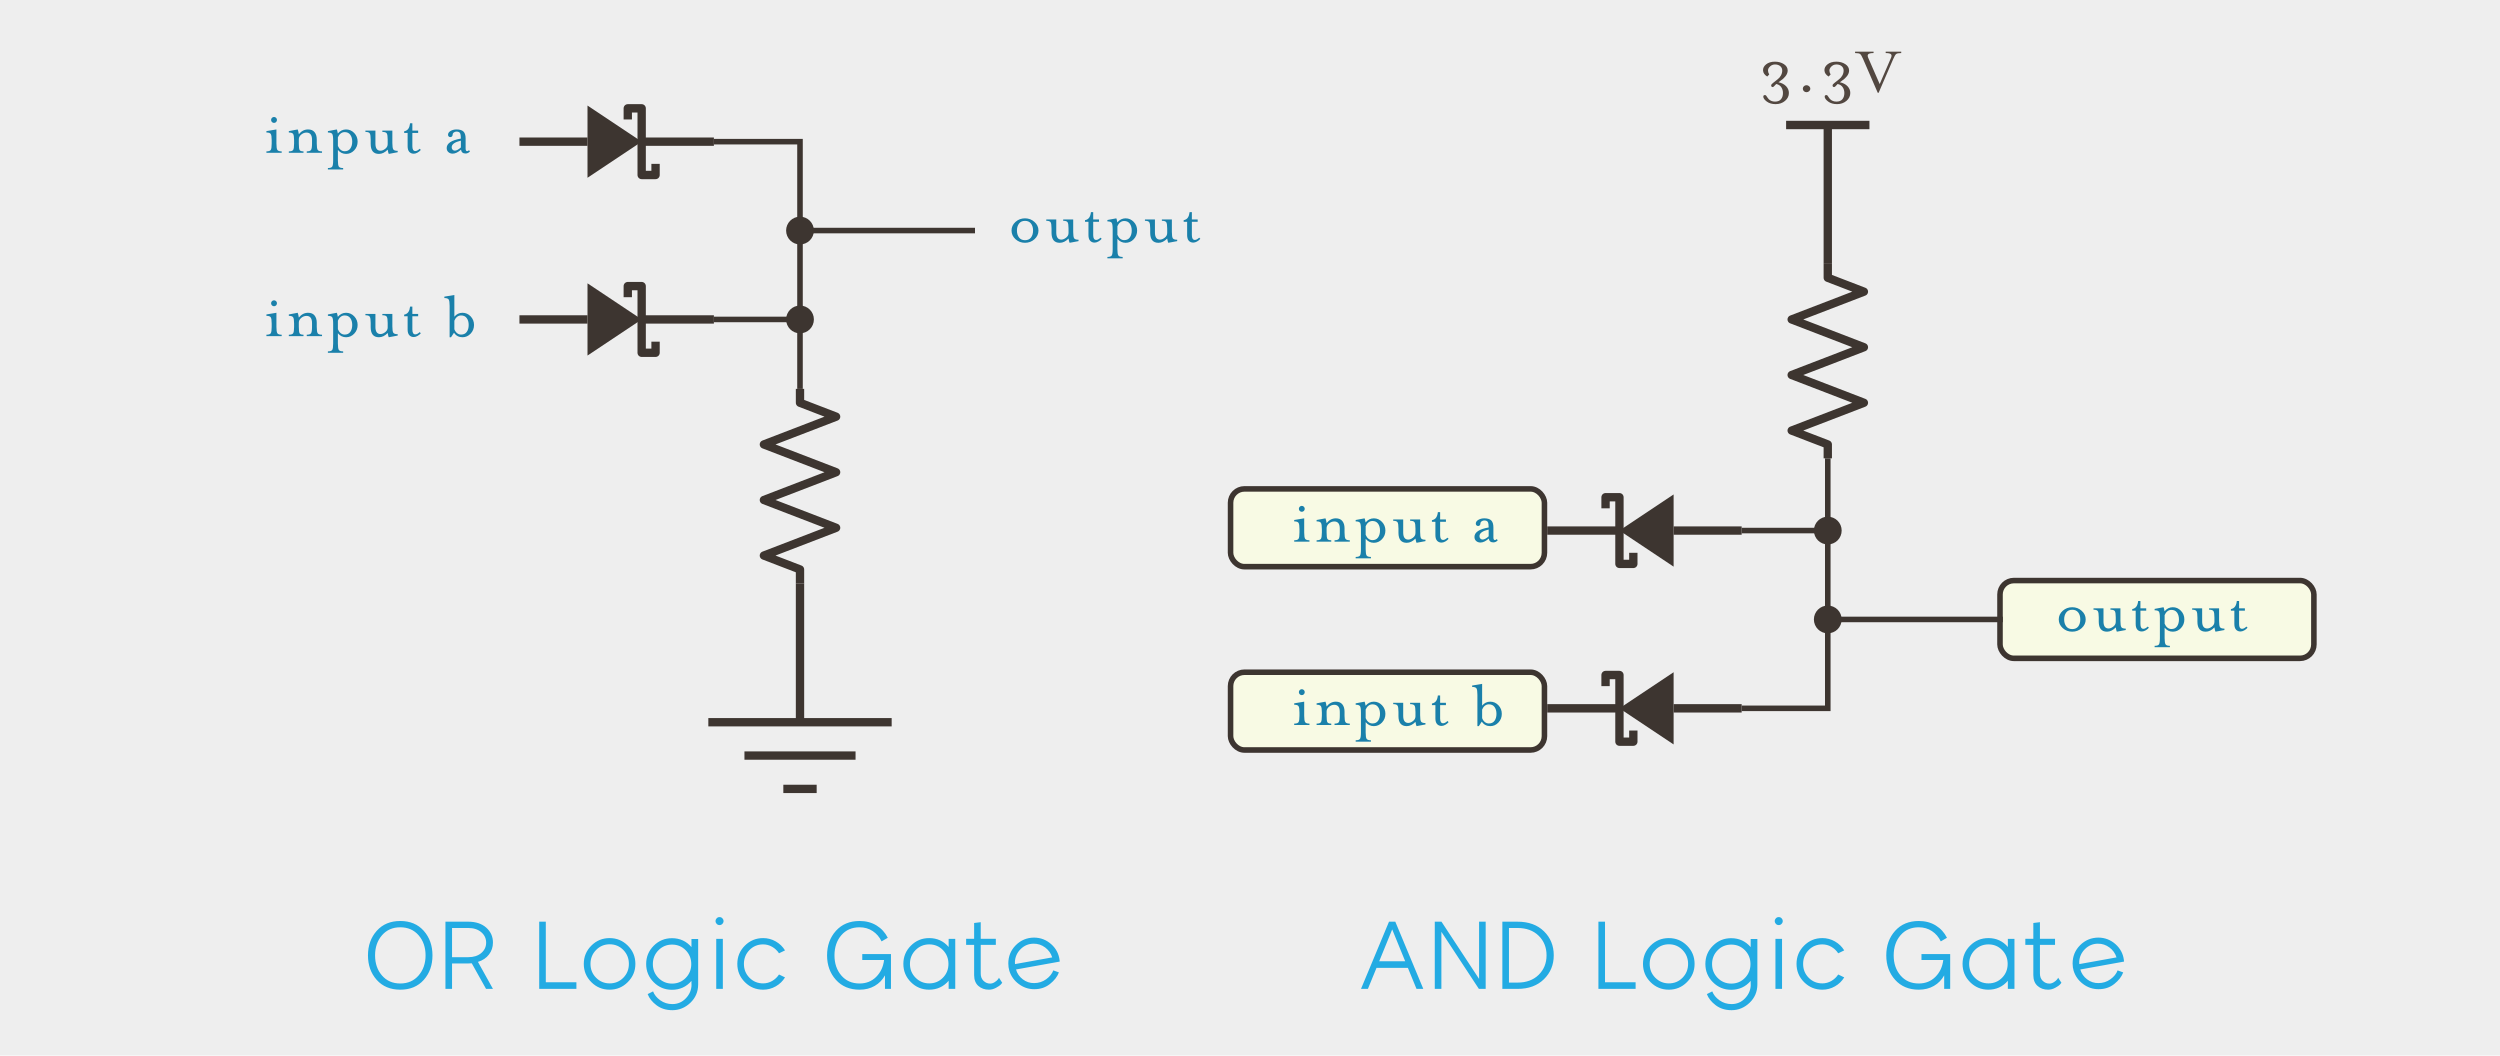 <?xml version="1.0" encoding="UTF-8"?>
<svg width="900px" height="380px" viewBox="0 0 900 380" version="1.1" xmlns="http://www.w3.org/2000/svg" xmlns:xlink="http://www.w3.org/1999/xlink">
    <!-- Generator: Sketch 52.5 (67469) - http://www.bohemiancoding.com/sketch -->
    <title>Logical_AND_OR_Gates</title>
    <desc>Created with Sketch.</desc>
    <g id="Logical_AND_OR_Gates" stroke="none" stroke-width="1" fill="none" fill-rule="evenodd">
        <rect id="Rectangle" fill="#EEEEEE" x="0" y="0" width="900" height="404"></rect>
        <g id="OR_Gate" transform="translate(95, 38)">
            <g id="Components" transform="translate(92, 0)">
                <polyline id="Resistor-Copy" stroke="#3D3530" stroke-width="3" stroke-linejoin="round" transform="translate(101, 137) rotate(90) translate(-101, -137) " points="66 137 71 137 76 124 86 150 96 124 106 150 116 124 126 150 131 137 136 137"></polyline>
                <g id="Schottky_Diode-Copy-2">
                    <polygon id="Path-2" fill="#3D3530" points="24.5 0 44 13 24.5 26"></polygon>
                    <path d="M44,13 L70,13" id="Path-2-Copy" stroke="#3D3530" stroke-width="3"></path>
                    <path d="M0,13 L24.5,13" id="Path-3" stroke="#3D3530" stroke-width="3"></path>
                    <polyline id="Path" stroke="#3D3530" stroke-width="3" stroke-linejoin="round" points="39 5 39 1 44 1 44 25 49 25 49 21"></polyline>
                </g>
                <g id="Schottky_Diode-Copy-3" transform="translate(0, 64)">
                    <polygon id="Path-2" fill="#3D3530" points="24.5 0 44 13 24.5 26"></polygon>
                    <path d="M44,13 L70,13" id="Path-2-Copy" stroke="#3D3530" stroke-width="3"></path>
                    <path d="M0,13 L24.5,13" id="Path-3" stroke="#3D3530" stroke-width="3"></path>
                    <polyline id="Path" stroke="#3D3530" stroke-width="3" stroke-linejoin="round" points="39 5 39 1 44 1 44 25 49 25 49 21"></polyline>
                </g>
                <g id="Ground" transform="translate(101, 209.5) rotate(-90) translate(-101, -209.5) translate(63.5, 176.5)" stroke="#3D3530" stroke-width="3">
                    <path d="M25,33 L75,33" id="Path-2-Copy"></path>
                    <path d="M13,13 L13,53" id="Path-4"></path>
                    <path d="M1,27 L1,39" id="Path-4-Copy"></path>
                    <path d="M25,0 L25,66" id="Path-3-Copy"></path>
                </g>
            </g>
            <g id="Labels" fill="#1A80AA">
                <path d="M277.408,41.896 C278.368,42.744 278.848,43.776 278.848,44.992 C278.848,46.208 278.372,47.248 277.42,48.112 C276.468,48.976 275.328,49.408 274,49.408 C272.672,49.408 271.532,48.976 270.58,48.112 C269.628,47.248 269.152,46.208 269.152,44.992 C269.152,43.776 269.628,42.74 270.58,41.884 C271.532,41.028 272.672,40.6 274,40.6 C275.328,40.6 276.464,41.032 277.408,41.896 Z M276.16,47.512 C276.656,46.856 276.904,46.016 276.904,44.992 C276.904,43.968 276.656,43.132 276.16,42.484 C275.664,41.836 274.944,41.512 274,41.512 C273.056,41.512 272.336,41.84 271.84,42.496 C271.344,43.152 271.096,43.984 271.096,44.992 C271.096,46 271.344,46.832 271.84,47.488 C272.336,48.144 273.056,48.472 274,48.472 C274.944,48.472 275.664,48.152 276.16,47.512 Z M293.272,48.808 L290.056,49.408 C289.928,49.152 289.8,48.64 289.672,47.872 C288.68,48.896 287.632,49.408 286.528,49.408 C284.544,49.408 283.552,48.208 283.552,45.808 L283.552,44.296 C283.552,43.096 283.436,42.328 283.204,41.992 C282.972,41.656 282.456,41.488 281.656,41.488 L281.656,41.008 L285.256,41.008 L285.256,45.688 C285.256,47.4 285.864,48.256 287.08,48.256 C287.624,48.256 288.192,48.028 288.784,47.572 C289.376,47.116 289.672,46.552 289.672,45.88 L289.672,44.296 C289.672,43.096 289.556,42.328 289.324,41.992 C289.092,41.656 288.568,41.488 287.752,41.488 L287.752,41.008 L291.352,41.008 L291.352,45.496 C291.352,46.696 291.468,47.464 291.7,47.8 C291.932,48.136 292.456,48.304 293.272,48.304 L293.272,48.808 Z M296.848,41.848 L295.6,41.848 L295.6,41.272 C296.288,41.128 296.792,40.816 297.112,40.336 C297.432,39.856 297.64,39.2 297.736,38.368 L298.552,38.368 L298.552,41.008 L300.64,41.008 L300.64,41.848 L298.552,41.848 L298.552,46.648 C298.552,47.8 298.912,48.376 299.632,48.376 C300.096,48.376 300.616,48.104 301.192,47.56 L301.6,47.968 C301.264,48.368 300.86,48.696 300.388,48.952 C299.916,49.208 299.48,49.336 299.08,49.336 C298.392,49.336 297.848,49.112 297.448,48.664 C297.048,48.216 296.848,47.544 296.848,46.648 L296.848,41.848 Z M311.728,47.488 C312.192,46.832 312.424,46 312.424,44.992 C312.424,43.984 312.192,43.16 311.728,42.52 C311.264,41.88 310.592,41.56 309.712,41.56 C309.168,41.56 308.684,41.728 308.26,42.064 C307.836,42.4 307.504,42.856 307.264,43.432 L307.264,46.528 C307.504,47.12 307.836,47.588 308.26,47.932 C308.684,48.276 309.168,48.448 309.712,48.448 C310.592,48.448 311.264,48.128 311.728,47.488 Z M307.264,51.712 C307.264,52.896 307.38,53.656 307.612,53.992 C307.844,54.328 308.36,54.496 309.16,54.496 L309.16,55 L303.664,55 L303.664,54.496 C304.464,54.496 304.98,54.332 305.212,54.004 C305.444,53.676 305.56,52.912 305.56,51.712 L305.56,44.488 C305.56,43.288 305.444,42.524 305.212,42.196 C304.98,41.868 304.464,41.704 303.664,41.704 L303.664,41.2 L306.88,40.6 C306.976,40.776 307.096,41.264 307.24,42.064 C308.056,41.088 309.048,40.6 310.216,40.6 C311.352,40.6 312.328,41.028 313.144,41.884 C313.96,42.74 314.368,43.776 314.368,44.992 C314.368,46.208 313.96,47.248 313.144,48.112 C312.328,48.976 311.352,49.408 310.216,49.408 C309.032,49.408 308.048,48.928 307.264,47.968 L307.264,51.712 Z M328.792,48.808 L325.576,49.408 C325.448,49.152 325.32,48.64 325.192,47.872 C324.2,48.896 323.152,49.408 322.048,49.408 C320.064,49.408 319.072,48.208 319.072,45.808 L319.072,44.296 C319.072,43.096 318.956,42.328 318.724,41.992 C318.492,41.656 317.976,41.488 317.176,41.488 L317.176,41.008 L320.776,41.008 L320.776,45.688 C320.776,47.4 321.384,48.256 322.6,48.256 C323.144,48.256 323.712,48.028 324.304,47.572 C324.896,47.116 325.192,46.552 325.192,45.88 L325.192,44.296 C325.192,43.096 325.076,42.328 324.844,41.992 C324.612,41.656 324.088,41.488 323.272,41.488 L323.272,41.008 L326.872,41.008 L326.872,45.496 C326.872,46.696 326.988,47.464 327.22,47.8 C327.452,48.136 327.976,48.304 328.792,48.304 L328.792,48.808 Z M332.368,41.848 L331.12,41.848 L331.12,41.272 C331.808,41.128 332.312,40.816 332.632,40.336 C332.952,39.856 333.16,39.2 333.256,38.368 L334.072,38.368 L334.072,41.008 L336.16,41.008 L336.16,41.848 L334.072,41.848 L334.072,46.648 C334.072,47.8 334.432,48.376 335.152,48.376 C335.616,48.376 336.136,48.104 336.712,47.56 L337.12,47.968 C336.784,48.368 336.38,48.696 335.908,48.952 C335.436,49.208 335,49.336 334.6,49.336 C333.912,49.336 333.368,49.112 332.968,48.664 C332.568,48.216 332.368,47.544 332.368,46.648 L332.368,41.848 Z" id="output-copy"></path>
                <path d="M6.408,17 L0.912,17 L0.912,16.496 C1.712,16.496 2.228,16.328 2.46,15.992 C2.692,15.656 2.808,14.888 2.808,13.688 L2.808,12.488 C2.808,11.304 2.692,10.544 2.46,10.208 C2.228,9.872 1.712,9.704 0.912,9.704 L0.912,9.2 L4.512,8.6 L4.512,13.688 C4.512,14.888 4.628,15.656 4.86,15.992 C5.092,16.328 5.608,16.496 6.408,16.496 L6.408,17 Z M4.704,5.168 C4.704,5.472 4.6,5.728 4.392,5.936 C4.184,6.144 3.936,6.248 3.648,6.248 C3.36,6.248 3.112,6.144 2.904,5.936 C2.696,5.728 2.592,5.472 2.592,5.168 C2.592,4.88 2.696,4.632 2.904,4.424 C3.112,4.216 3.36,4.112 3.648,4.112 C3.936,4.112 4.184,4.216 4.392,4.424 C4.6,4.632 4.704,4.88 4.704,5.168 Z M12.576,10.328 C13.488,9.176 14.6,8.6 15.912,8.6 C16.952,8.6 17.732,8.928 18.252,9.584 C18.772,10.24 19.032,11.104 19.032,12.176 L19.032,13.688 C19.032,14.888 19.148,15.656 19.38,15.992 C19.612,16.328 20.128,16.496 20.928,16.496 L20.928,17 L15.432,17 L15.432,16.496 C16.216,16.496 16.728,16.324 16.968,15.98 C17.208,15.636 17.328,14.872 17.328,13.688 L17.328,12.296 C17.328,10.584 16.664,9.728 15.336,9.728 C14.648,9.728 14.016,9.968 13.44,10.448 C12.864,10.928 12.576,11.488 12.576,12.128 L12.576,13.688 C12.576,14.92 12.672,15.696 12.864,16.016 C13.056,16.336 13.52,16.496 14.256,16.496 L14.256,17 L8.976,17 L8.976,16.496 C9.776,16.496 10.292,16.328 10.524,15.992 C10.756,15.656 10.872,14.888 10.872,13.688 L10.872,12.488 C10.872,11.304 10.756,10.544 10.524,10.208 C10.292,9.872 9.776,9.704 8.976,9.704 L8.976,9.2 L12.168,8.6 C12.312,8.904 12.448,9.48 12.576,10.328 Z M31.104,15.488 C31.568,14.832 31.8,14 31.8,12.992 C31.8,11.984 31.568,11.16 31.104,10.52 C30.64,9.88 29.968,9.56 29.088,9.56 C28.544,9.56 28.06,9.728 27.636,10.064 C27.212,10.4 26.88,10.856 26.64,11.432 L26.64,14.528 C26.88,15.12 27.212,15.588 27.636,15.932 C28.06,16.276 28.544,16.448 29.088,16.448 C29.968,16.448 30.64,16.128 31.104,15.488 Z M26.64,19.712 C26.64,20.896 26.756,21.656 26.988,21.992 C27.22,22.328 27.736,22.496 28.536,22.496 L28.536,23 L23.04,23 L23.04,22.496 C23.84,22.496 24.356,22.332 24.588,22.004 C24.82,21.676 24.936,20.912 24.936,19.712 L24.936,12.488 C24.936,11.288 24.82,10.524 24.588,10.196 C24.356,9.868 23.84,9.704 23.04,9.704 L23.04,9.2 L26.256,8.6 C26.352,8.776 26.472,9.264 26.616,10.064 C27.432,9.088 28.424,8.6 29.592,8.6 C30.728,8.6 31.704,9.028 32.52,9.884 C33.336,10.74 33.744,11.776 33.744,12.992 C33.744,14.208 33.336,15.248 32.52,16.112 C31.704,16.976 30.728,17.408 29.592,17.408 C28.408,17.408 27.424,16.928 26.64,15.968 L26.64,19.712 Z M48.168,16.808 L44.952,17.408 C44.824,17.152 44.696,16.64 44.568,15.872 C43.576,16.896 42.528,17.408 41.424,17.408 C39.44,17.408 38.448,16.208 38.448,13.808 L38.448,12.296 C38.448,11.096 38.332,10.328 38.1,9.992 C37.868,9.656 37.352,9.488 36.552,9.488 L36.552,9.008 L40.152,9.008 L40.152,13.688 C40.152,15.4 40.76,16.256 41.976,16.256 C42.52,16.256 43.088,16.028 43.68,15.572 C44.272,15.116 44.568,14.552 44.568,13.88 L44.568,12.296 C44.568,11.096 44.452,10.328 44.22,9.992 C43.988,9.656 43.464,9.488 42.648,9.488 L42.648,9.008 L46.248,9.008 L46.248,13.496 C46.248,14.696 46.364,15.464 46.596,15.8 C46.828,16.136 47.352,16.304 48.168,16.304 L48.168,16.808 Z M51.744,9.848 L50.496,9.848 L50.496,9.272 C51.184,9.128 51.688,8.816 52.008,8.336 C52.328,7.856 52.536,7.2 52.632,6.368 L53.448,6.368 L53.448,9.008 L55.536,9.008 L55.536,9.848 L53.448,9.848 L53.448,14.648 C53.448,15.8 53.808,16.376 54.528,16.376 C54.992,16.376 55.512,16.104 56.088,15.56 L56.496,15.968 C56.16,16.368 55.756,16.696 55.284,16.952 C54.812,17.208 54.376,17.336 53.976,17.336 C53.288,17.336 52.744,17.112 52.344,16.664 C51.944,16.216 51.744,15.544 51.744,14.648 L51.744,9.848 Z M74.184,16.52 C73.72,17.016 73.192,17.264 72.6,17.264 C71.64,17.264 71.096,16.8 70.968,15.872 C69.896,16.832 68.896,17.312 67.968,17.312 C67.36,17.312 66.848,17.132 66.432,16.772 C66.016,16.412 65.808,15.92 65.808,15.296 C65.808,13.616 67.512,12.48 70.92,11.888 C70.92,10.944 70.816,10.288 70.608,9.92 C70.4,9.552 69.968,9.368 69.312,9.368 C68.992,9.368 68.684,9.472 68.388,9.68 C68.092,9.888 67.944,10.168 67.944,10.52 C67.944,10.76 67.864,10.96 67.704,11.12 C67.544,11.28 67.352,11.36 67.128,11.36 C66.888,11.36 66.688,11.28 66.528,11.12 C66.368,10.96 66.288,10.76 66.288,10.52 C66.288,9.96 66.596,9.5 67.212,9.14 C67.828,8.78 68.536,8.6 69.336,8.6 C70.504,8.6 71.344,8.856 71.856,9.368 C72.368,9.88 72.624,10.712 72.624,11.864 L72.624,15.488 C72.624,16.112 72.808,16.424 73.176,16.424 C73.384,16.424 73.608,16.304 73.848,16.064 L74.184,16.52 Z M70.92,15.08 L70.92,12.632 C68.712,13.144 67.608,13.936 67.608,15.008 C67.608,15.376 67.716,15.672 67.932,15.896 C68.148,16.12 68.416,16.232 68.736,16.232 C69.328,16.232 70.056,15.848 70.92,15.08 Z" id="input-a-copy"></path>
                <path d="M6.408,83 L0.912,83 L0.912,82.496 C1.712,82.496 2.228,82.328 2.46,81.992 C2.692,81.656 2.808,80.888 2.808,79.688 L2.808,78.488 C2.808,77.304 2.692,76.544 2.46,76.208 C2.228,75.872 1.712,75.704 0.912,75.704 L0.912,75.2 L4.512,74.6 L4.512,79.688 C4.512,80.888 4.628,81.656 4.86,81.992 C5.092,82.328 5.608,82.496 6.408,82.496 L6.408,83 Z M4.704,71.168 C4.704,71.472 4.6,71.728 4.392,71.936 C4.184,72.144 3.936,72.248 3.648,72.248 C3.36,72.248 3.112,72.144 2.904,71.936 C2.696,71.728 2.592,71.472 2.592,71.168 C2.592,70.88 2.696,70.632 2.904,70.424 C3.112,70.216 3.36,70.112 3.648,70.112 C3.936,70.112 4.184,70.216 4.392,70.424 C4.6,70.632 4.704,70.88 4.704,71.168 Z M12.576,76.328 C13.488,75.176 14.6,74.6 15.912,74.6 C16.952,74.6 17.732,74.928 18.252,75.584 C18.772,76.24 19.032,77.104 19.032,78.176 L19.032,79.688 C19.032,80.888 19.148,81.656 19.38,81.992 C19.612,82.328 20.128,82.496 20.928,82.496 L20.928,83 L15.432,83 L15.432,82.496 C16.216,82.496 16.728,82.324 16.968,81.98 C17.208,81.636 17.328,80.872 17.328,79.688 L17.328,78.296 C17.328,76.584 16.664,75.728 15.336,75.728 C14.648,75.728 14.016,75.968 13.44,76.448 C12.864,76.928 12.576,77.488 12.576,78.128 L12.576,79.688 C12.576,80.92 12.672,81.696 12.864,82.016 C13.056,82.336 13.52,82.496 14.256,82.496 L14.256,83 L8.976,83 L8.976,82.496 C9.776,82.496 10.292,82.328 10.524,81.992 C10.756,81.656 10.872,80.888 10.872,79.688 L10.872,78.488 C10.872,77.304 10.756,76.544 10.524,76.208 C10.292,75.872 9.776,75.704 8.976,75.704 L8.976,75.2 L12.168,74.6 C12.312,74.904 12.448,75.48 12.576,76.328 Z M31.104,81.488 C31.568,80.832 31.8,80 31.8,78.992 C31.8,77.984 31.568,77.16 31.104,76.52 C30.64,75.88 29.968,75.56 29.088,75.56 C28.544,75.56 28.06,75.728 27.636,76.064 C27.212,76.4 26.88,76.856 26.64,77.432 L26.64,80.528 C26.88,81.12 27.212,81.588 27.636,81.932 C28.06,82.276 28.544,82.448 29.088,82.448 C29.968,82.448 30.64,82.128 31.104,81.488 Z M26.64,85.712 C26.64,86.896 26.756,87.656 26.988,87.992 C27.22,88.328 27.736,88.496 28.536,88.496 L28.536,89 L23.04,89 L23.04,88.496 C23.84,88.496 24.356,88.332 24.588,88.004 C24.82,87.676 24.936,86.912 24.936,85.712 L24.936,78.488 C24.936,77.288 24.82,76.524 24.588,76.196 C24.356,75.868 23.84,75.704 23.04,75.704 L23.04,75.2 L26.256,74.6 C26.352,74.776 26.472,75.264 26.616,76.064 C27.432,75.088 28.424,74.6 29.592,74.6 C30.728,74.6 31.704,75.028 32.52,75.884 C33.336,76.74 33.744,77.776 33.744,78.992 C33.744,80.208 33.336,81.248 32.52,82.112 C31.704,82.976 30.728,83.408 29.592,83.408 C28.408,83.408 27.424,82.928 26.64,81.968 L26.64,85.712 Z M48.168,82.808 L44.952,83.408 C44.824,83.152 44.696,82.64 44.568,81.872 C43.576,82.896 42.528,83.408 41.424,83.408 C39.44,83.408 38.448,82.208 38.448,79.808 L38.448,78.296 C38.448,77.096 38.332,76.328 38.1,75.992 C37.868,75.656 37.352,75.488 36.552,75.488 L36.552,75.008 L40.152,75.008 L40.152,79.688 C40.152,81.4 40.76,82.256 41.976,82.256 C42.52,82.256 43.088,82.028 43.68,81.572 C44.272,81.116 44.568,80.552 44.568,79.88 L44.568,78.296 C44.568,77.096 44.452,76.328 44.22,75.992 C43.988,75.656 43.464,75.488 42.648,75.488 L42.648,75.008 L46.248,75.008 L46.248,79.496 C46.248,80.696 46.364,81.464 46.596,81.8 C46.828,82.136 47.352,82.304 48.168,82.304 L48.168,82.808 Z M51.744,75.848 L50.496,75.848 L50.496,75.272 C51.184,75.128 51.688,74.816 52.008,74.336 C52.328,73.856 52.536,73.2 52.632,72.368 L53.448,72.368 L53.448,75.008 L55.536,75.008 L55.536,75.848 L53.448,75.848 L53.448,80.648 C53.448,81.8 53.808,82.376 54.528,82.376 C54.992,82.376 55.512,82.104 56.088,81.56 L56.496,81.968 C56.16,82.368 55.756,82.696 55.284,82.952 C54.812,83.208 54.376,83.336 53.976,83.336 C53.288,83.336 52.744,83.112 52.344,82.664 C51.944,82.216 51.744,81.544 51.744,80.648 L51.744,75.848 Z M68.568,77.456 L68.568,80.528 C68.792,81.12 69.116,81.588 69.54,81.932 C69.964,82.276 70.448,82.448 70.992,82.448 C71.888,82.448 72.568,82.128 73.032,81.488 C73.496,80.848 73.728,80.016 73.728,78.992 C73.728,77.984 73.496,77.16 73.032,76.52 C72.568,75.88 71.888,75.56 70.992,75.56 C70.448,75.56 69.964,75.732 69.54,76.076 C69.116,76.42 68.792,76.88 68.568,77.456 Z M68.424,81.8 L67.368,83.408 L66.864,83.408 L66.864,72.104 C66.864,70.904 66.748,70.136 66.516,69.8 C66.284,69.464 65.768,69.296 64.968,69.296 L64.968,68.792 L68.568,68.192 L68.568,76.016 C69.336,75.072 70.312,74.6 71.496,74.6 C72.632,74.6 73.608,75.028 74.424,75.884 C75.24,76.74 75.648,77.776 75.648,78.992 C75.648,80.208 75.24,81.248 74.424,82.112 C73.608,82.976 72.632,83.408 71.496,83.408 C70.2,83.408 69.176,82.872 68.424,81.8 Z" id="input-b-copy"></path>
            </g>
            <g id="Wiring" transform="translate(162, 12)">
                <polyline id="Path-5" stroke="#3D3530" stroke-width="2" points="31 90 31 1 0 1"></polyline>
                <circle id="Connection-Copy-2" fill="#3D3530" cx="31" cy="65" r="5"></circle>
                <circle id="Connection-Copy-3" fill="#3D3530" cx="31" cy="33" r="5"></circle>
                <path d="M31,33 L94,33" id="Path-7" stroke="#3D3530" stroke-width="2"></path>
                <path d="M0,65 L31,65" id="Path-8" stroke="#3D3530" stroke-width="2"></path>
                <path d="" id="Path-9" stroke="#979797"></path>
            </g>
            <path d="M57.558,314.76 C55.47,317.112 52.65,318.288 49.098,318.288 C45.546,318.288 42.72,317.112 40.62,314.76 C38.52,312.408 37.47,309.468 37.47,305.94 C37.47,302.412 38.52,299.466 40.62,297.102 C42.72,294.738 45.546,293.556 49.098,293.556 C52.65,293.556 55.47,294.738 57.558,297.102 C59.646,299.466 60.69,302.412 60.69,305.94 C60.69,309.468 59.646,312.408 57.558,314.76 Z M42.51,313.176 C44.166,315.096 46.362,316.056 49.098,316.056 C51.834,316.056 54.036,315.09 55.704,313.158 C57.372,311.226 58.206,308.82 58.206,305.94 C58.206,303.036 57.372,300.624 55.704,298.704 C54.036,296.784 51.834,295.824 49.098,295.824 C46.362,295.824 44.166,296.784 42.51,298.704 C40.854,300.624 40.026,303.036 40.026,305.94 C40.026,308.844 40.854,311.256 42.51,313.176 Z M65.362,318 L65.362,293.808 L73.57,293.808 C76.282,293.808 78.442,294.522 80.05,295.95 C81.658,297.378 82.462,299.172 82.462,301.332 C82.462,302.94 81.988,304.368 81.04,305.616 C80.092,306.864 78.766,307.752 77.062,308.28 L82.462,318 L79.978,318 L74.83,308.784 L73.354,308.856 L67.738,308.856 L67.738,318 L65.362,318 Z M67.738,306.588 L73.57,306.588 C75.514,306.588 77.074,306.09 78.25,305.094 C79.426,304.098 80.014,302.844 80.014,301.332 C80.014,299.844 79.426,298.596 78.25,297.588 C77.074,296.58 75.514,296.076 73.57,296.076 L67.738,296.076 L67.738,306.588 Z M101.49,315.624 L112.506,315.624 L112.506,318 L99.114,318 L99.114,293.808 L101.49,293.808 L101.49,315.624 Z M131.002,315.552 C129.202,317.376 127.018,318.288 124.45,318.288 C121.882,318.288 119.692,317.382 117.88,315.57 C116.068,313.758 115.162,311.568 115.162,309 C115.162,306.432 116.068,304.242 117.88,302.43 C119.692,300.618 121.882,299.712 124.45,299.712 C127.018,299.712 129.208,300.618 131.02,302.43 C132.832,304.242 133.738,306.432 133.738,309 C133.738,311.544 132.826,313.728 131.002,315.552 Z M124.486,316.02 C126.43,316.02 128.068,315.342 129.4,313.986 C130.732,312.63 131.398,310.968 131.398,309 C131.398,307.032 130.732,305.364 129.4,303.996 C128.068,302.628 126.43,301.944 124.486,301.944 C122.566,301.944 120.934,302.628 119.59,303.996 C118.246,305.364 117.574,307.032 117.574,309 C117.574,310.968 118.246,312.63 119.59,313.986 C120.934,315.342 122.566,316.02 124.486,316.02 Z M153.926,300.036 L156.338,300.036 L156.338,316.452 C156.314,319.068 155.372,321.258 153.512,323.022 C151.652,324.786 149.498,325.668 147.05,325.668 C144.818,325.668 142.916,325.074 141.344,323.886 C139.772,322.698 138.71,321.36 138.158,319.872 L140.102,318.9 C140.558,320.124 141.422,321.192 142.694,322.104 C143.966,323.016 145.418,323.472 147.05,323.472 C148.97,323.472 150.596,322.77 151.928,321.366 C153.26,319.962 153.938,318.324 153.962,316.452 L153.926,316.452 L153.926,315.12 C152.102,317.256 149.762,318.324 146.906,318.324 C144.338,318.324 142.148,317.418 140.336,315.606 C138.524,313.794 137.618,311.604 137.618,309.036 C137.618,306.468 138.524,304.278 140.336,302.466 C142.148,300.654 144.338,299.748 146.906,299.748 C149.738,299.748 152.078,300.816 153.926,302.952 L153.926,300.036 Z M146.942,316.092 C148.886,316.092 150.524,315.414 151.856,314.058 C153.188,312.702 153.854,311.04 153.854,309.072 C153.854,307.104 153.188,305.442 151.856,304.086 C150.524,302.73 148.886,302.052 146.942,302.052 C145.022,302.052 143.39,302.73 142.046,304.086 C140.702,305.442 140.03,307.104 140.03,309.072 C140.03,311.04 140.702,312.702 142.046,314.058 C143.39,315.414 145.022,316.092 146.942,316.092 Z M165.042,294.6 C164.778,294.888 164.442,295.032 164.034,295.032 C163.626,295.032 163.284,294.888 163.008,294.6 C162.732,294.312 162.594,293.976 162.594,293.592 C162.594,293.208 162.732,292.872 163.008,292.584 C163.284,292.296 163.626,292.152 164.034,292.152 C164.442,292.152 164.784,292.296 165.06,292.584 C165.336,292.872 165.474,293.208 165.474,293.592 C165.474,293.976 165.33,294.312 165.042,294.6 Z M162.846,318 L162.846,300 L165.222,300 L165.222,318 L162.846,318 Z M179.722,318.288 C177.154,318.288 174.964,317.382 173.152,315.57 C171.34,313.758 170.434,311.568 170.434,309 C170.434,306.432 171.34,304.242 173.152,302.43 C174.964,300.618 177.154,299.712 179.722,299.712 C181.354,299.712 182.872,300.114 184.276,300.918 C185.68,301.722 186.79,302.796 187.606,304.14 L185.446,305.184 C184.798,304.2 183.97,303.42 182.962,302.844 C181.954,302.268 180.874,301.98 179.722,301.98 C177.778,301.98 176.14,302.658 174.808,304.014 C173.476,305.37 172.81,307.032 172.81,309 C172.81,310.968 173.476,312.63 174.808,313.986 C176.14,315.342 177.778,316.02 179.722,316.02 C180.874,316.02 181.954,315.732 182.962,315.156 C183.97,314.58 184.798,313.8 185.446,312.816 L187.606,313.86 C186.79,315.204 185.68,316.278 184.276,317.082 C182.872,317.886 181.354,318.288 179.722,318.288 Z M214.446,318.288 C210.894,318.288 208.056,317.106 205.932,314.742 C203.808,312.378 202.746,309.444 202.746,305.94 C202.746,302.412 203.808,299.466 205.932,297.102 C208.056,294.738 210.894,293.556 214.446,293.556 C216.774,293.556 218.814,294.096 220.566,295.176 C222.318,296.256 223.662,297.732 224.598,299.604 L222.366,300.9 C221.622,299.34 220.56,298.104 219.18,297.192 C217.8,296.28 216.222,295.824 214.446,295.824 C211.71,295.824 209.52,296.778 207.876,298.686 C206.232,300.594 205.41,303.012 205.41,305.94 C205.41,308.844 206.232,311.256 207.876,313.176 C209.52,315.096 211.71,316.056 214.446,316.056 C216.846,316.056 218.844,315.258 220.44,313.662 C222.036,312.066 222.978,310.044 223.266,307.596 L215.418,307.596 L215.418,305.472 L225.75,305.472 L225.75,318 L223.59,318 L223.59,313.14 C222.702,314.748 221.472,316.008 219.9,316.92 C218.328,317.832 216.51,318.288 214.446,318.288 Z M246.514,300 L248.89,300 L248.89,318 L246.514,318 L246.514,315.084 C244.666,317.22 242.326,318.288 239.494,318.288 C236.926,318.288 234.736,317.382 232.924,315.57 C231.112,313.758 230.206,311.568 230.206,309 C230.206,306.432 231.112,304.242 232.924,302.43 C234.736,300.618 236.926,299.712 239.494,299.712 C242.35,299.712 244.69,300.78 246.514,302.916 L246.514,300 Z M239.53,316.02 C241.474,316.02 243.112,315.342 244.444,313.986 C245.776,312.63 246.442,310.968 246.442,309 C246.442,307.032 245.776,305.37 244.444,304.014 C243.112,302.658 241.474,301.98 239.53,301.98 C237.61,301.98 235.972,302.658 234.616,304.014 C233.26,305.37 232.582,307.032 232.582,309 C232.582,310.968 233.26,312.63 234.616,313.986 C235.972,315.342 237.61,316.02 239.53,316.02 Z M264.614,313.968 L265.802,315.804 C265.658,315.996 265.466,316.224 265.226,316.488 C264.986,316.752 264.446,317.118 263.606,317.586 C262.766,318.054 261.902,318.288 261.014,318.288 C259.502,318.288 258.236,317.838 257.216,316.938 C256.196,316.038 255.686,314.736 255.686,313.032 L255.686,302.16 L252.806,302.16 L252.806,299.964 L255.686,299.964 L255.686,294.276 L258.062,293.988 L258.062,299.964 L263.498,299.964 L263.498,302.16 L258.062,302.16 L258.062,312.492 C258.062,313.596 258.404,314.472 259.088,315.12 C259.772,315.768 260.558,316.092 261.446,316.092 C261.998,316.092 262.538,315.924 263.066,315.588 C263.594,315.252 263.984,314.922 264.236,314.598 C264.488,314.274 264.614,314.064 264.614,313.968 Z M277.278,315.912 C278.886,315.912 280.326,315.456 281.598,314.544 C282.87,313.632 283.734,312.564 284.19,311.34 L286.206,312.06 C285.654,313.572 284.58,314.964 282.984,316.236 C281.388,317.508 279.486,318.132 277.278,318.108 C275.262,318.108 273.42,317.484 271.752,316.236 C270.084,314.988 268.95,313.392 268.35,311.448 C268.11,310.656 267.99,309.792 267.99,308.856 C267.99,306.264 268.89,304.068 270.69,302.268 C272.49,300.468 274.686,299.556 277.278,299.532 C279.63,299.556 281.682,300.348 283.434,301.908 C285.186,303.468 286.194,305.4 286.458,307.704 C286.482,307.824 286.494,307.98 286.494,308.172 L270.762,311.016 C271.17,312.456 271.986,313.638 273.21,314.562 C274.434,315.486 275.79,315.936 277.278,315.912 Z M277.062,301.728 C275.262,301.752 273.72,302.4 272.436,303.672 C271.152,304.944 270.462,306.468 270.366,308.244 C270.366,308.316 270.372,308.442 270.384,308.622 C270.396,308.802 270.402,308.952 270.402,309.072 L283.794,306.66 C283.338,305.196 282.486,304.002 281.238,303.078 C279.99,302.154 278.598,301.704 277.062,301.728 Z" id="OR-Logic-Gate-Copy" fill="#23ABE3"></path>
        </g>
        <g id="AND_Gate" transform="translate(442, 16)">
            <polyline id="Resistor" stroke="#3D3530" stroke-width="3" stroke-linejoin="round" transform="translate(216, 114) rotate(90) translate(-216, -114) " points="181 114 186 114 191 101 201 127 211 101 221 127 231 101 241 127 246 114 251 114"></polyline>
            <g id="Schottky_Diode" transform="translate(150, 175) rotate(-180) translate(-150, -175) translate(115, 162)">
                <polygon id="Path-2" fill="#3D3530" points="24.5 0 44 13 24.5 26"></polygon>
                <path d="M44,13 L70,13" id="Path-2-Copy" stroke="#3D3530" stroke-width="3"></path>
                <path d="M0,13 L24.5,13" id="Path-3" stroke="#3D3530" stroke-width="3"></path>
                <polyline id="Path" stroke="#3D3530" stroke-width="3" stroke-linejoin="round" points="39 5 39 1 44 1 44 25 49 25 49 21"></polyline>
            </g>
            <g id="Schottky_Diode-Copy" transform="translate(150, 239) rotate(-180) translate(-150, -239) translate(115, 226)">
                <polygon id="Path-2" fill="#3D3530" points="24.5 0 44 13 24.5 26"></polygon>
                <path d="M44,13 L70,13" id="Path-2-Copy" stroke="#3D3530" stroke-width="3"></path>
                <path d="M0,13 L24.5,13" id="Path-3" stroke="#3D3530" stroke-width="3"></path>
                <polyline id="Path" stroke="#3D3530" stroke-width="3" stroke-linejoin="round" points="39 5 39 1 44 1 44 25 49 25 49 21"></polyline>
            </g>
            <g id="DC_Rail" transform="translate(216, 53.5) rotate(-90) translate(-216, -53.5) translate(190.5, 38.5)" stroke="#3D3530" stroke-width="3">
                <path d="M-5.32907052e-15,15 L50,15" id="Path-2-Copy"></path>
                <path d="M50,-4.26325641e-14 L50,30" id="Path-4"></path>
            </g>
            <g id="Labels">
                <rect id="Rectangle" stroke="#3D3530" stroke-width="2" fill="#F8FAE4" x="278" y="193" width="113" height="28" rx="5"></rect>
                <rect id="Rectangle-Copy" stroke="#3D3530" stroke-width="2" fill="#F8FAE4" x="1" y="226" width="113" height="28" rx="5"></rect>
                <rect id="Rectangle-Copy-2" stroke="#3D3530" stroke-width="2" fill="#F8FAE4" x="1" y="160" width="113" height="28" rx="5"></rect>
                <path d="M307.408,203.896 C308.368,204.744 308.848,205.776 308.848,206.992 C308.848,208.208 308.372,209.248 307.42,210.112 C306.468,210.976 305.328,211.408 304,211.408 C302.672,211.408 301.532,210.976 300.58,210.112 C299.628,209.248 299.152,208.208 299.152,206.992 C299.152,205.776 299.628,204.74 300.58,203.884 C301.532,203.028 302.672,202.6 304,202.6 C305.328,202.6 306.464,203.032 307.408,203.896 Z M306.16,209.512 C306.656,208.856 306.904,208.016 306.904,206.992 C306.904,205.968 306.656,205.132 306.16,204.484 C305.664,203.836 304.944,203.512 304,203.512 C303.056,203.512 302.336,203.84 301.84,204.496 C301.344,205.152 301.096,205.984 301.096,206.992 C301.096,208 301.344,208.832 301.84,209.488 C302.336,210.144 303.056,210.472 304,210.472 C304.944,210.472 305.664,210.152 306.16,209.512 Z M323.272,210.808 L320.056,211.408 C319.928,211.152 319.8,210.64 319.672,209.872 C318.68,210.896 317.632,211.408 316.528,211.408 C314.544,211.408 313.552,210.208 313.552,207.808 L313.552,206.296 C313.552,205.096 313.436,204.328 313.204,203.992 C312.972,203.656 312.456,203.488 311.656,203.488 L311.656,203.008 L315.256,203.008 L315.256,207.688 C315.256,209.4 315.864,210.256 317.08,210.256 C317.624,210.256 318.192,210.028 318.784,209.572 C319.376,209.116 319.672,208.552 319.672,207.88 L319.672,206.296 C319.672,205.096 319.556,204.328 319.324,203.992 C319.092,203.656 318.568,203.488 317.752,203.488 L317.752,203.008 L321.352,203.008 L321.352,207.496 C321.352,208.696 321.468,209.464 321.7,209.8 C321.932,210.136 322.456,210.304 323.272,210.304 L323.272,210.808 Z M326.848,203.848 L325.6,203.848 L325.6,203.272 C326.288,203.128 326.792,202.816 327.112,202.336 C327.432,201.856 327.64,201.2 327.736,200.368 L328.552,200.368 L328.552,203.008 L330.64,203.008 L330.64,203.848 L328.552,203.848 L328.552,208.648 C328.552,209.8 328.912,210.376 329.632,210.376 C330.096,210.376 330.616,210.104 331.192,209.56 L331.6,209.968 C331.264,210.368 330.86,210.696 330.388,210.952 C329.916,211.208 329.48,211.336 329.08,211.336 C328.392,211.336 327.848,211.112 327.448,210.664 C327.048,210.216 326.848,209.544 326.848,208.648 L326.848,203.848 Z M341.728,209.488 C342.192,208.832 342.424,208 342.424,206.992 C342.424,205.984 342.192,205.16 341.728,204.52 C341.264,203.88 340.592,203.56 339.712,203.56 C339.168,203.56 338.684,203.728 338.26,204.064 C337.836,204.4 337.504,204.856 337.264,205.432 L337.264,208.528 C337.504,209.12 337.836,209.588 338.26,209.932 C338.684,210.276 339.168,210.448 339.712,210.448 C340.592,210.448 341.264,210.128 341.728,209.488 Z M337.264,213.712 C337.264,214.896 337.38,215.656 337.612,215.992 C337.844,216.328 338.36,216.496 339.16,216.496 L339.16,217 L333.664,217 L333.664,216.496 C334.464,216.496 334.98,216.332 335.212,216.004 C335.444,215.676 335.56,214.912 335.56,213.712 L335.56,206.488 C335.56,205.288 335.444,204.524 335.212,204.196 C334.98,203.868 334.464,203.704 333.664,203.704 L333.664,203.2 L336.88,202.6 C336.976,202.776 337.096,203.264 337.24,204.064 C338.056,203.088 339.048,202.6 340.216,202.6 C341.352,202.6 342.328,203.028 343.144,203.884 C343.96,204.74 344.368,205.776 344.368,206.992 C344.368,208.208 343.96,209.248 343.144,210.112 C342.328,210.976 341.352,211.408 340.216,211.408 C339.032,211.408 338.048,210.928 337.264,209.968 L337.264,213.712 Z M358.792,210.808 L355.576,211.408 C355.448,211.152 355.32,210.64 355.192,209.872 C354.2,210.896 353.152,211.408 352.048,211.408 C350.064,211.408 349.072,210.208 349.072,207.808 L349.072,206.296 C349.072,205.096 348.956,204.328 348.724,203.992 C348.492,203.656 347.976,203.488 347.176,203.488 L347.176,203.008 L350.776,203.008 L350.776,207.688 C350.776,209.4 351.384,210.256 352.6,210.256 C353.144,210.256 353.712,210.028 354.304,209.572 C354.896,209.116 355.192,208.552 355.192,207.88 L355.192,206.296 C355.192,205.096 355.076,204.328 354.844,203.992 C354.612,203.656 354.088,203.488 353.272,203.488 L353.272,203.008 L356.872,203.008 L356.872,207.496 C356.872,208.696 356.988,209.464 357.22,209.8 C357.452,210.136 357.976,210.304 358.792,210.304 L358.792,210.808 Z M362.368,203.848 L361.12,203.848 L361.12,203.272 C361.808,203.128 362.312,202.816 362.632,202.336 C362.952,201.856 363.16,201.2 363.256,200.368 L364.072,200.368 L364.072,203.008 L366.16,203.008 L366.16,203.848 L364.072,203.848 L364.072,208.648 C364.072,209.8 364.432,210.376 365.152,210.376 C365.616,210.376 366.136,210.104 366.712,209.56 L367.12,209.968 C366.784,210.368 366.38,210.696 365.908,210.952 C365.436,211.208 365,211.336 364.6,211.336 C363.912,211.336 363.368,211.112 362.968,210.664 C362.568,210.216 362.368,209.544 362.368,208.648 L362.368,203.848 Z" id="output-copy-2" fill="#1A80AA"></path>
                <path d="M29.408,179 L23.912,179 L23.912,178.496 C24.712,178.496 25.228,178.328 25.46,177.992 C25.692,177.656 25.808,176.888 25.808,175.688 L25.808,174.488 C25.808,173.304 25.692,172.544 25.46,172.208 C25.228,171.872 24.712,171.704 23.912,171.704 L23.912,171.2 L27.512,170.6 L27.512,175.688 C27.512,176.888 27.628,177.656 27.86,177.992 C28.092,178.328 28.608,178.496 29.408,178.496 L29.408,179 Z M27.704,167.168 C27.704,167.472 27.6,167.728 27.392,167.936 C27.184,168.144 26.936,168.248 26.648,168.248 C26.36,168.248 26.112,168.144 25.904,167.936 C25.696,167.728 25.592,167.472 25.592,167.168 C25.592,166.88 25.696,166.632 25.904,166.424 C26.112,166.216 26.36,166.112 26.648,166.112 C26.936,166.112 27.184,166.216 27.392,166.424 C27.6,166.632 27.704,166.88 27.704,167.168 Z M35.576,172.328 C36.488,171.176 37.6,170.6 38.912,170.6 C39.952,170.6 40.732,170.928 41.252,171.584 C41.772,172.24 42.032,173.104 42.032,174.176 L42.032,175.688 C42.032,176.888 42.148,177.656 42.38,177.992 C42.612,178.328 43.128,178.496 43.928,178.496 L43.928,179 L38.432,179 L38.432,178.496 C39.216,178.496 39.728,178.324 39.968,177.98 C40.208,177.636 40.328,176.872 40.328,175.688 L40.328,174.296 C40.328,172.584 39.664,171.728 38.336,171.728 C37.648,171.728 37.016,171.968 36.44,172.448 C35.864,172.928 35.576,173.488 35.576,174.128 L35.576,175.688 C35.576,176.92 35.672,177.696 35.864,178.016 C36.056,178.336 36.52,178.496 37.256,178.496 L37.256,179 L31.976,179 L31.976,178.496 C32.776,178.496 33.292,178.328 33.524,177.992 C33.756,177.656 33.872,176.888 33.872,175.688 L33.872,174.488 C33.872,173.304 33.756,172.544 33.524,172.208 C33.292,171.872 32.776,171.704 31.976,171.704 L31.976,171.2 L35.168,170.6 C35.312,170.904 35.448,171.48 35.576,172.328 Z M54.104,177.488 C54.568,176.832 54.8,176 54.8,174.992 C54.8,173.984 54.568,173.16 54.104,172.52 C53.64,171.88 52.968,171.56 52.088,171.56 C51.544,171.56 51.06,171.728 50.636,172.064 C50.212,172.4 49.88,172.856 49.64,173.432 L49.64,176.528 C49.88,177.12 50.212,177.588 50.636,177.932 C51.06,178.276 51.544,178.448 52.088,178.448 C52.968,178.448 53.64,178.128 54.104,177.488 Z M49.64,181.712 C49.64,182.896 49.756,183.656 49.988,183.992 C50.22,184.328 50.736,184.496 51.536,184.496 L51.536,185 L46.04,185 L46.04,184.496 C46.84,184.496 47.356,184.332 47.588,184.004 C47.82,183.676 47.936,182.912 47.936,181.712 L47.936,174.488 C47.936,173.288 47.82,172.524 47.588,172.196 C47.356,171.868 46.84,171.704 46.04,171.704 L46.04,171.2 L49.256,170.6 C49.352,170.776 49.472,171.264 49.616,172.064 C50.432,171.088 51.424,170.6 52.592,170.6 C53.728,170.6 54.704,171.028 55.52,171.884 C56.336,172.74 56.744,173.776 56.744,174.992 C56.744,176.208 56.336,177.248 55.52,178.112 C54.704,178.976 53.728,179.408 52.592,179.408 C51.408,179.408 50.424,178.928 49.64,177.968 L49.64,181.712 Z M71.168,178.808 L67.952,179.408 C67.824,179.152 67.696,178.64 67.568,177.872 C66.576,178.896 65.528,179.408 64.424,179.408 C62.44,179.408 61.448,178.208 61.448,175.808 L61.448,174.296 C61.448,173.096 61.332,172.328 61.1,171.992 C60.868,171.656 60.352,171.488 59.552,171.488 L59.552,171.008 L63.152,171.008 L63.152,175.688 C63.152,177.4 63.76,178.256 64.976,178.256 C65.52,178.256 66.088,178.028 66.68,177.572 C67.272,177.116 67.568,176.552 67.568,175.88 L67.568,174.296 C67.568,173.096 67.452,172.328 67.22,171.992 C66.988,171.656 66.464,171.488 65.648,171.488 L65.648,171.008 L69.248,171.008 L69.248,175.496 C69.248,176.696 69.364,177.464 69.596,177.8 C69.828,178.136 70.352,178.304 71.168,178.304 L71.168,178.808 Z M74.744,171.848 L73.496,171.848 L73.496,171.272 C74.184,171.128 74.688,170.816 75.008,170.336 C75.328,169.856 75.536,169.2 75.632,168.368 L76.448,168.368 L76.448,171.008 L78.536,171.008 L78.536,171.848 L76.448,171.848 L76.448,176.648 C76.448,177.8 76.808,178.376 77.528,178.376 C77.992,178.376 78.512,178.104 79.088,177.56 L79.496,177.968 C79.16,178.368 78.756,178.696 78.284,178.952 C77.812,179.208 77.376,179.336 76.976,179.336 C76.288,179.336 75.744,179.112 75.344,178.664 C74.944,178.216 74.744,177.544 74.744,176.648 L74.744,171.848 Z M97.184,178.52 C96.72,179.016 96.192,179.264 95.6,179.264 C94.64,179.264 94.096,178.8 93.968,177.872 C92.896,178.832 91.896,179.312 90.968,179.312 C90.36,179.312 89.848,179.132 89.432,178.772 C89.016,178.412 88.808,177.92 88.808,177.296 C88.808,175.616 90.512,174.48 93.92,173.888 C93.92,172.944 93.816,172.288 93.608,171.92 C93.4,171.552 92.968,171.368 92.312,171.368 C91.992,171.368 91.684,171.472 91.388,171.68 C91.092,171.888 90.944,172.168 90.944,172.52 C90.944,172.76 90.864,172.96 90.704,173.12 C90.544,173.28 90.352,173.36 90.128,173.36 C89.888,173.36 89.688,173.28 89.528,173.12 C89.368,172.96 89.288,172.76 89.288,172.52 C89.288,171.96 89.596,171.5 90.212,171.14 C90.828,170.78 91.536,170.6 92.336,170.6 C93.504,170.6 94.344,170.856 94.856,171.368 C95.368,171.88 95.624,172.712 95.624,173.864 L95.624,177.488 C95.624,178.112 95.808,178.424 96.176,178.424 C96.384,178.424 96.608,178.304 96.848,178.064 L97.184,178.52 Z M93.92,177.08 L93.92,174.632 C91.712,175.144 90.608,175.936 90.608,177.008 C90.608,177.376 90.716,177.672 90.932,177.896 C91.148,178.12 91.416,178.232 91.736,178.232 C92.328,178.232 93.056,177.848 93.92,177.08 Z" id="input-a-copy-2" fill="#1A80AA"></path>
                <path d="M29.408,245 L23.912,245 L23.912,244.496 C24.712,244.496 25.228,244.328 25.46,243.992 C25.692,243.656 25.808,242.888 25.808,241.688 L25.808,240.488 C25.808,239.304 25.692,238.544 25.46,238.208 C25.228,237.872 24.712,237.704 23.912,237.704 L23.912,237.2 L27.512,236.6 L27.512,241.688 C27.512,242.888 27.628,243.656 27.86,243.992 C28.092,244.328 28.608,244.496 29.408,244.496 L29.408,245 Z M27.704,233.168 C27.704,233.472 27.6,233.728 27.392,233.936 C27.184,234.144 26.936,234.248 26.648,234.248 C26.36,234.248 26.112,234.144 25.904,233.936 C25.696,233.728 25.592,233.472 25.592,233.168 C25.592,232.88 25.696,232.632 25.904,232.424 C26.112,232.216 26.36,232.112 26.648,232.112 C26.936,232.112 27.184,232.216 27.392,232.424 C27.6,232.632 27.704,232.88 27.704,233.168 Z M35.576,238.328 C36.488,237.176 37.6,236.6 38.912,236.6 C39.952,236.6 40.732,236.928 41.252,237.584 C41.772,238.24 42.032,239.104 42.032,240.176 L42.032,241.688 C42.032,242.888 42.148,243.656 42.38,243.992 C42.612,244.328 43.128,244.496 43.928,244.496 L43.928,245 L38.432,245 L38.432,244.496 C39.216,244.496 39.728,244.324 39.968,243.98 C40.208,243.636 40.328,242.872 40.328,241.688 L40.328,240.296 C40.328,238.584 39.664,237.728 38.336,237.728 C37.648,237.728 37.016,237.968 36.44,238.448 C35.864,238.928 35.576,239.488 35.576,240.128 L35.576,241.688 C35.576,242.92 35.672,243.696 35.864,244.016 C36.056,244.336 36.52,244.496 37.256,244.496 L37.256,245 L31.976,245 L31.976,244.496 C32.776,244.496 33.292,244.328 33.524,243.992 C33.756,243.656 33.872,242.888 33.872,241.688 L33.872,240.488 C33.872,239.304 33.756,238.544 33.524,238.208 C33.292,237.872 32.776,237.704 31.976,237.704 L31.976,237.2 L35.168,236.6 C35.312,236.904 35.448,237.48 35.576,238.328 Z M54.104,243.488 C54.568,242.832 54.8,242 54.8,240.992 C54.8,239.984 54.568,239.16 54.104,238.52 C53.64,237.88 52.968,237.56 52.088,237.56 C51.544,237.56 51.06,237.728 50.636,238.064 C50.212,238.4 49.88,238.856 49.64,239.432 L49.64,242.528 C49.88,243.12 50.212,243.588 50.636,243.932 C51.06,244.276 51.544,244.448 52.088,244.448 C52.968,244.448 53.64,244.128 54.104,243.488 Z M49.64,247.712 C49.64,248.896 49.756,249.656 49.988,249.992 C50.22,250.328 50.736,250.496 51.536,250.496 L51.536,251 L46.04,251 L46.04,250.496 C46.84,250.496 47.356,250.332 47.588,250.004 C47.82,249.676 47.936,248.912 47.936,247.712 L47.936,240.488 C47.936,239.288 47.82,238.524 47.588,238.196 C47.356,237.868 46.84,237.704 46.04,237.704 L46.04,237.2 L49.256,236.6 C49.352,236.776 49.472,237.264 49.616,238.064 C50.432,237.088 51.424,236.6 52.592,236.6 C53.728,236.6 54.704,237.028 55.52,237.884 C56.336,238.74 56.744,239.776 56.744,240.992 C56.744,242.208 56.336,243.248 55.52,244.112 C54.704,244.976 53.728,245.408 52.592,245.408 C51.408,245.408 50.424,244.928 49.64,243.968 L49.64,247.712 Z M71.168,244.808 L67.952,245.408 C67.824,245.152 67.696,244.64 67.568,243.872 C66.576,244.896 65.528,245.408 64.424,245.408 C62.44,245.408 61.448,244.208 61.448,241.808 L61.448,240.296 C61.448,239.096 61.332,238.328 61.1,237.992 C60.868,237.656 60.352,237.488 59.552,237.488 L59.552,237.008 L63.152,237.008 L63.152,241.688 C63.152,243.4 63.76,244.256 64.976,244.256 C65.52,244.256 66.088,244.028 66.68,243.572 C67.272,243.116 67.568,242.552 67.568,241.88 L67.568,240.296 C67.568,239.096 67.452,238.328 67.22,237.992 C66.988,237.656 66.464,237.488 65.648,237.488 L65.648,237.008 L69.248,237.008 L69.248,241.496 C69.248,242.696 69.364,243.464 69.596,243.8 C69.828,244.136 70.352,244.304 71.168,244.304 L71.168,244.808 Z M74.744,237.848 L73.496,237.848 L73.496,237.272 C74.184,237.128 74.688,236.816 75.008,236.336 C75.328,235.856 75.536,235.2 75.632,234.368 L76.448,234.368 L76.448,237.008 L78.536,237.008 L78.536,237.848 L76.448,237.848 L76.448,242.648 C76.448,243.8 76.808,244.376 77.528,244.376 C77.992,244.376 78.512,244.104 79.088,243.56 L79.496,243.968 C79.16,244.368 78.756,244.696 78.284,244.952 C77.812,245.208 77.376,245.336 76.976,245.336 C76.288,245.336 75.744,245.112 75.344,244.664 C74.944,244.216 74.744,243.544 74.744,242.648 L74.744,237.848 Z M91.568,239.456 L91.568,242.528 C91.792,243.12 92.116,243.588 92.54,243.932 C92.964,244.276 93.448,244.448 93.992,244.448 C94.888,244.448 95.568,244.128 96.032,243.488 C96.496,242.848 96.728,242.016 96.728,240.992 C96.728,239.984 96.496,239.16 96.032,238.52 C95.568,237.88 94.888,237.56 93.992,237.56 C93.448,237.56 92.964,237.732 92.54,238.076 C92.116,238.42 91.792,238.88 91.568,239.456 Z M91.424,243.8 L90.368,245.408 L89.864,245.408 L89.864,234.104 C89.864,232.904 89.748,232.136 89.516,231.8 C89.284,231.464 88.768,231.296 87.968,231.296 L87.968,230.792 L91.568,230.192 L91.568,238.016 C92.336,237.072 93.312,236.6 94.496,236.6 C95.632,236.6 96.608,237.028 97.424,237.884 C98.24,238.74 98.648,239.776 98.648,240.992 C98.648,242.208 98.24,243.248 97.424,244.112 C96.608,244.976 95.632,245.408 94.496,245.408 C93.2,245.408 92.176,244.872 91.424,243.8 Z" id="input-b-copy-2" fill="#1A80AA"></path>
                <path d="M197.44,14.24 C197.328,14.336 197.188,14.484 197.02,14.684 C196.852,14.884 196.696,15.044 196.552,15.164 C196.408,15.284 196.264,15.344 196.12,15.344 C195.992,15.344 195.876,15.292 195.772,15.188 C195.668,15.084 195.616,14.952 195.616,14.792 C195.616,14.504 195.824,14.208 196.24,13.904 L198.016,12.488 C198.48,12.136 198.86,11.684 199.156,11.132 C199.452,10.58 199.6,10.008 199.6,9.416 C199.6,8.744 199.36,8.208 198.88,7.808 C198.4,7.408 197.768,7.208 196.984,7.208 C196.152,7.208 195.456,7.56 194.896,8.264 C194.336,8.968 194.344,9.816 194.92,10.808 L194.2,11.552 C193.272,10.992 192.772,10.284 192.7,9.428 C192.628,8.572 192.992,7.82 193.792,7.172 C194.592,6.524 195.656,6.2 196.984,6.2 C198.216,6.2 199.288,6.496 200.2,7.088 C201.112,7.68 201.568,8.456 201.568,9.416 C201.568,9.768 201.492,10.128 201.34,10.496 C201.188,10.864 201.004,11.176 200.788,11.432 C200.572,11.688 200.356,11.924 200.14,12.14 C199.924,12.356 199.744,12.52 199.6,12.632 L199.36,12.776 L198.256,13.616 C199.408,13.856 200.32,14.328 200.992,15.032 C201.664,15.736 202,16.552 202,17.48 C202,18.584 201.54,19.528 200.62,20.312 C199.7,21.096 198.568,21.488 197.224,21.488 C195.928,21.488 194.864,21.176 194.032,20.552 C193.2,19.928 192.784,19.336 192.784,18.776 C192.784,18.408 192.992,18.224 193.408,18.224 C193.568,18.224 193.708,18.296 193.828,18.44 C193.948,18.584 194.084,18.784 194.236,19.04 C194.388,19.296 194.536,19.496 194.68,19.64 C195.272,20.264 196.056,20.576 197.032,20.576 C197.976,20.576 198.684,20.292 199.156,19.724 C199.628,19.156 199.864,18.408 199.864,17.48 C199.864,16.712 199.668,16.024 199.276,15.416 C198.884,14.808 198.272,14.416 197.44,14.24 Z M209.704,15.944 C209.704,16.28 209.568,16.572 209.296,16.82 C209.024,17.068 208.704,17.192 208.336,17.192 C207.968,17.192 207.656,17.068 207.4,16.82 C207.144,16.572 207.016,16.28 207.016,15.944 C207.016,15.592 207.144,15.292 207.4,15.044 C207.656,14.796 207.968,14.672 208.336,14.672 C208.704,14.672 209.024,14.796 209.296,15.044 C209.568,15.292 209.704,15.592 209.704,15.944 Z M219.544,14.24 C219.432,14.336 219.292,14.484 219.124,14.684 C218.956,14.884 218.8,15.044 218.656,15.164 C218.512,15.284 218.368,15.344 218.224,15.344 C218.096,15.344 217.98,15.292 217.876,15.188 C217.772,15.084 217.72,14.952 217.72,14.792 C217.72,14.504 217.928,14.208 218.344,13.904 L220.12,12.488 C220.584,12.136 220.964,11.684 221.26,11.132 C221.556,10.58 221.704,10.008 221.704,9.416 C221.704,8.744 221.464,8.208 220.984,7.808 C220.504,7.408 219.872,7.208 219.088,7.208 C218.256,7.208 217.56,7.56 217,8.264 C216.44,8.968 216.448,9.816 217.024,10.808 L216.304,11.552 C215.376,10.992 214.876,10.284 214.804,9.428 C214.732,8.572 215.096,7.82 215.896,7.172 C216.696,6.524 217.76,6.2 219.088,6.2 C220.32,6.2 221.392,6.496 222.304,7.088 C223.216,7.68 223.672,8.456 223.672,9.416 C223.672,9.768 223.596,10.128 223.444,10.496 C223.292,10.864 223.108,11.176 222.892,11.432 C222.676,11.688 222.46,11.924 222.244,12.14 C222.028,12.356 221.848,12.52 221.704,12.632 L221.464,12.776 L220.36,13.616 C221.512,13.856 222.424,14.328 223.096,15.032 C223.768,15.736 224.104,16.552 224.104,17.48 C224.104,18.584 223.644,19.528 222.724,20.312 C221.804,21.096 220.672,21.488 219.328,21.488 C218.032,21.488 216.968,21.176 216.136,20.552 C215.304,19.928 214.888,19.336 214.888,18.776 C214.888,18.408 215.096,18.224 215.512,18.224 C215.672,18.224 215.812,18.296 215.932,18.44 C216.052,18.584 216.188,18.784 216.34,19.04 C216.492,19.296 216.64,19.496 216.784,19.64 C217.376,20.264 218.16,20.576 219.136,20.576 C220.08,20.576 220.788,20.292 221.26,19.724 C221.732,19.156 221.968,18.408 221.968,17.48 C221.968,16.712 221.772,16.024 221.38,15.416 C220.988,14.808 220.376,14.416 219.544,14.24 Z M242.44,3.104 C241.496,3.104 240.884,3.22 240.604,3.452 C240.324,3.684 239.984,4.264 239.584,5.192 L234.304,17.408 L233.992,17.408 L228.688,5.192 C228.288,4.264 227.948,3.684 227.668,3.452 C227.388,3.22 226.776,3.104 225.832,3.104 L225.832,2.6 L232.48,2.6 L232.48,3.104 C231.488,3.104 230.852,3.244 230.572,3.524 C230.292,3.804 230.304,4.272 230.608,4.928 L234.688,14.264 L238.72,4.928 C239.024,4.272 239.036,3.804 238.756,3.524 C238.476,3.244 237.84,3.104 236.848,3.104 L236.848,2.6 L242.44,2.6 L242.44,3.104 Z" id="3.3V-Copy" fill="#524740"></path>
            </g>
            <g id="Wiring" transform="translate(185, 149)">
                <polyline id="Path-5" stroke="#3D3530" stroke-width="2" points="0 90 31 90 31 0"></polyline>
                <circle id="Connection" fill="#3D3530" cx="31" cy="26" r="5"></circle>
                <circle id="Connection-Copy" fill="#3D3530" cx="31" cy="58" r="5"></circle>
                <path d="M31,26 L0,26" id="Path-6" stroke="#3D3530" stroke-width="2"></path>
                <path d="M31,58 L94,58" id="Path-7" stroke="#3D3530" stroke-width="2"></path>
            </g>
            <path d="M67.94,340 L64.844,332.44 L53.54,332.44 L50.444,340 L47.96,340 L58.04,315.808 L60.308,315.808 L70.388,340 L67.94,340 Z M54.512,330.064 L63.872,330.064 L59.192,318.58 L54.512,330.064 Z M90.468,315.808 L92.844,315.808 L92.844,340 L90.396,340 L76.896,319.444 L76.896,340 L74.52,340 L74.52,315.808 L76.932,315.808 L90.468,336.4 L90.468,315.808 Z M98.848,340 L98.848,315.808 L104.32,315.808 C108.304,315.808 111.472,316.96 113.824,319.264 C116.176,321.568 117.352,324.448 117.352,327.904 C117.352,331.336 116.17,334.21 113.806,336.526 C111.442,338.842 108.28,340 104.32,340 L98.848,340 Z M101.224,337.732 L104.32,337.732 C107.488,337.732 110.02,336.802 111.916,334.942 C113.812,333.082 114.76,330.736 114.76,327.904 C114.76,325.072 113.812,322.726 111.916,320.866 C110.02,319.006 107.488,318.076 104.32,318.076 L101.224,318.076 L101.224,337.732 Z M135.804,337.624 L146.82,337.624 L146.82,340 L133.428,340 L133.428,315.808 L135.804,315.808 L135.804,337.624 Z M165.316,337.552 C163.516,339.376 161.332,340.288 158.764,340.288 C156.196,340.288 154.006,339.382 152.194,337.57 C150.382,335.758 149.476,333.568 149.476,331 C149.476,328.432 150.382,326.242 152.194,324.43 C154.006,322.618 156.196,321.712 158.764,321.712 C161.332,321.712 163.522,322.618 165.334,324.43 C167.146,326.242 168.052,328.432 168.052,331 C168.052,333.544 167.14,335.728 165.316,337.552 Z M158.8,338.02 C160.744,338.02 162.382,337.342 163.714,335.986 C165.046,334.63 165.712,332.968 165.712,331 C165.712,329.032 165.046,327.364 163.714,325.996 C162.382,324.628 160.744,323.944 158.8,323.944 C156.88,323.944 155.248,324.628 153.904,325.996 C152.56,327.364 151.888,329.032 151.888,331 C151.888,332.968 152.56,334.63 153.904,335.986 C155.248,337.342 156.88,338.02 158.8,338.02 Z M188.24,322.036 L190.652,322.036 L190.652,338.452 C190.628,341.068 189.686,343.258 187.826,345.022 C185.966,346.786 183.812,347.668 181.364,347.668 C179.132,347.668 177.23,347.074 175.658,345.886 C174.086,344.698 173.024,343.36 172.472,341.872 L174.416,340.9 C174.872,342.124 175.736,343.192 177.008,344.104 C178.28,345.016 179.732,345.472 181.364,345.472 C183.284,345.472 184.91,344.77 186.242,343.366 C187.574,341.962 188.252,340.324 188.276,338.452 L188.24,338.452 L188.24,337.12 C186.416,339.256 184.076,340.324 181.22,340.324 C178.652,340.324 176.462,339.418 174.65,337.606 C172.838,335.794 171.932,333.604 171.932,331.036 C171.932,328.468 172.838,326.278 174.65,324.466 C176.462,322.654 178.652,321.748 181.22,321.748 C184.052,321.748 186.392,322.816 188.24,324.952 L188.24,322.036 Z M181.256,338.092 C183.2,338.092 184.838,337.414 186.17,336.058 C187.502,334.702 188.168,333.04 188.168,331.072 C188.168,329.104 187.502,327.442 186.17,326.086 C184.838,324.73 183.2,324.052 181.256,324.052 C179.336,324.052 177.704,324.73 176.36,326.086 C175.016,327.442 174.344,329.104 174.344,331.072 C174.344,333.04 175.016,334.702 176.36,336.058 C177.704,337.414 179.336,338.092 181.256,338.092 Z M199.356,316.6 C199.092,316.888 198.756,317.032 198.348,317.032 C197.94,317.032 197.598,316.888 197.322,316.6 C197.046,316.312 196.908,315.976 196.908,315.592 C196.908,315.208 197.046,314.872 197.322,314.584 C197.598,314.296 197.94,314.152 198.348,314.152 C198.756,314.152 199.098,314.296 199.374,314.584 C199.65,314.872 199.788,315.208 199.788,315.592 C199.788,315.976 199.644,316.312 199.356,316.6 Z M197.16,340 L197.16,322 L199.536,322 L199.536,340 L197.16,340 Z M214.036,340.288 C211.468,340.288 209.278,339.382 207.466,337.57 C205.654,335.758 204.748,333.568 204.748,331 C204.748,328.432 205.654,326.242 207.466,324.43 C209.278,322.618 211.468,321.712 214.036,321.712 C215.668,321.712 217.186,322.114 218.59,322.918 C219.994,323.722 221.104,324.796 221.92,326.14 L219.76,327.184 C219.112,326.2 218.284,325.42 217.276,324.844 C216.268,324.268 215.188,323.98 214.036,323.98 C212.092,323.98 210.454,324.658 209.122,326.014 C207.79,327.37 207.124,329.032 207.124,331 C207.124,332.968 207.79,334.63 209.122,335.986 C210.454,337.342 212.092,338.02 214.036,338.02 C215.188,338.02 216.268,337.732 217.276,337.156 C218.284,336.58 219.112,335.8 219.76,334.816 L221.92,335.86 C221.104,337.204 219.994,338.278 218.59,339.082 C217.186,339.886 215.668,340.288 214.036,340.288 Z M248.76,340.288 C245.208,340.288 242.37,339.106 240.246,336.742 C238.122,334.378 237.06,331.444 237.06,327.94 C237.06,324.412 238.122,321.466 240.246,319.102 C242.37,316.738 245.208,315.556 248.76,315.556 C251.088,315.556 253.128,316.096 254.88,317.176 C256.632,318.256 257.976,319.732 258.912,321.604 L256.68,322.9 C255.936,321.34 254.874,320.104 253.494,319.192 C252.114,318.28 250.536,317.824 248.76,317.824 C246.024,317.824 243.834,318.778 242.19,320.686 C240.546,322.594 239.724,325.012 239.724,327.94 C239.724,330.844 240.546,333.256 242.19,335.176 C243.834,337.096 246.024,338.056 248.76,338.056 C251.16,338.056 253.158,337.258 254.754,335.662 C256.35,334.066 257.292,332.044 257.58,329.596 L249.732,329.596 L249.732,327.472 L260.064,327.472 L260.064,340 L257.904,340 L257.904,335.14 C257.016,336.748 255.786,338.008 254.214,338.92 C252.642,339.832 250.824,340.288 248.76,340.288 Z M280.828,322 L283.204,322 L283.204,340 L280.828,340 L280.828,337.084 C278.98,339.22 276.64,340.288 273.808,340.288 C271.24,340.288 269.05,339.382 267.238,337.57 C265.426,335.758 264.52,333.568 264.52,331 C264.52,328.432 265.426,326.242 267.238,324.43 C269.05,322.618 271.24,321.712 273.808,321.712 C276.664,321.712 279.004,322.78 280.828,324.916 L280.828,322 Z M273.844,338.02 C275.788,338.02 277.426,337.342 278.758,335.986 C280.09,334.63 280.756,332.968 280.756,331 C280.756,329.032 280.09,327.37 278.758,326.014 C277.426,324.658 275.788,323.98 273.844,323.98 C271.924,323.98 270.286,324.658 268.93,326.014 C267.574,327.37 266.896,329.032 266.896,331 C266.896,332.968 267.574,334.63 268.93,335.986 C270.286,337.342 271.924,338.02 273.844,338.02 Z M298.928,335.968 L300.116,337.804 C299.972,337.996 299.78,338.224 299.54,338.488 C299.3,338.752 298.76,339.118 297.92,339.586 C297.08,340.054 296.216,340.288 295.328,340.288 C293.816,340.288 292.55,339.838 291.53,338.938 C290.51,338.038 290,336.736 290,335.032 L290,324.16 L287.12,324.16 L287.12,321.964 L290,321.964 L290,316.276 L292.376,315.988 L292.376,321.964 L297.812,321.964 L297.812,324.16 L292.376,324.16 L292.376,334.492 C292.376,335.596 292.718,336.472 293.402,337.12 C294.086,337.768 294.872,338.092 295.76,338.092 C296.312,338.092 296.852,337.924 297.38,337.588 C297.908,337.252 298.298,336.922 298.55,336.598 C298.802,336.274 298.928,336.064 298.928,335.968 Z M313.428,337.912 C315.036,337.912 316.476,337.456 317.748,336.544 C319.02,335.632 319.884,334.564 320.34,333.34 L322.356,334.06 C321.804,335.572 320.73,336.964 319.134,338.236 C317.538,339.508 315.636,340.132 313.428,340.108 C311.412,340.108 309.57,339.484 307.902,338.236 C306.234,336.988 305.1,335.392 304.5,333.448 C304.26,332.656 304.14,331.792 304.14,330.856 C304.14,328.264 305.04,326.068 306.84,324.268 C308.64,322.468 310.836,321.556 313.428,321.532 C315.78,321.556 317.832,322.348 319.584,323.908 C321.336,325.468 322.344,327.4 322.608,329.704 C322.632,329.824 322.644,329.98 322.644,330.172 L306.912,333.016 C307.32,334.456 308.136,335.638 309.36,336.562 C310.584,337.486 311.94,337.936 313.428,337.912 Z M313.212,323.728 C311.412,323.752 309.87,324.4 308.586,325.672 C307.302,326.944 306.612,328.468 306.516,330.244 C306.516,330.316 306.522,330.442 306.534,330.622 C306.546,330.802 306.552,330.952 306.552,331.072 L319.944,328.66 C319.488,327.196 318.636,326.002 317.388,325.078 C316.14,324.154 314.748,323.704 313.212,323.728 Z" id="AND-Logic-Gate-Copy" fill="#23ABE3"></path>
        </g>
    </g>
</svg>